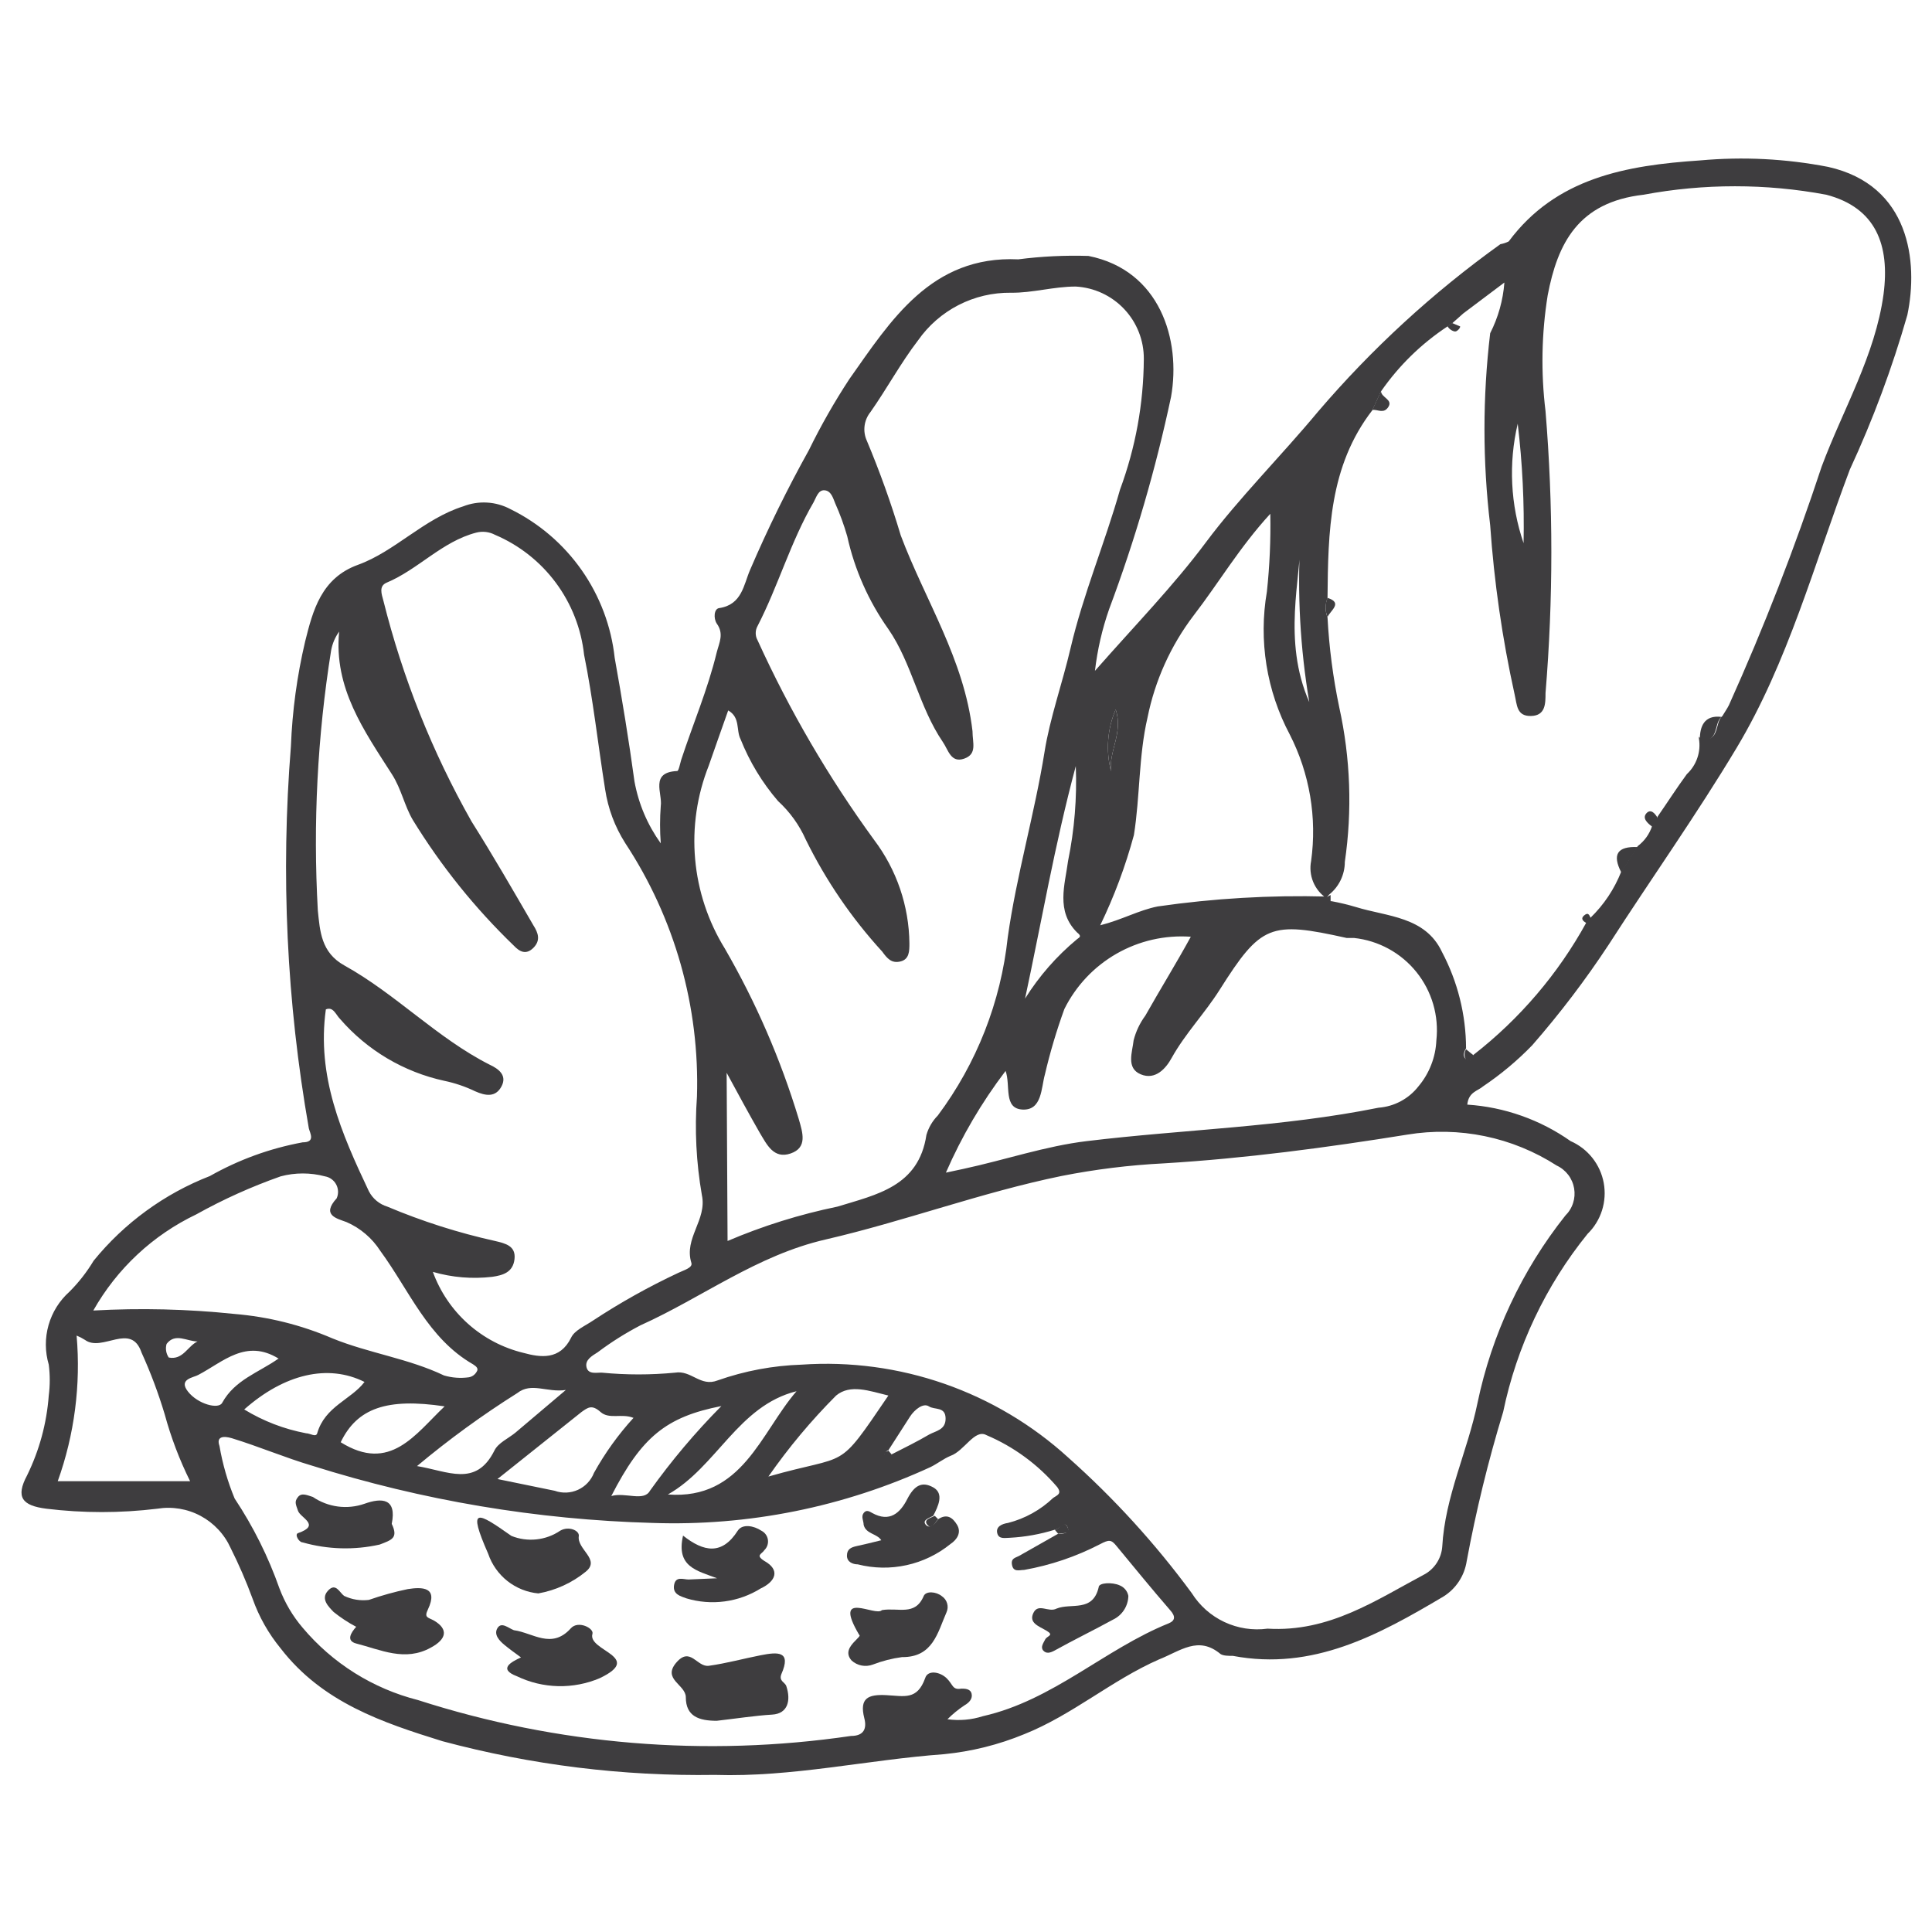 <svg xmlns="http://www.w3.org/2000/svg" xmlns:xlink="http://www.w3.org/1999/xlink" width="768" zoomAndPan="magnify" viewBox="0 0 576 576" height="768" preserveAspectRatio="xMidYMid meet" version="1.2"><defs><clipPath id="23f4ac5529"><path d="M 6 47 L 570 47 L 570 529.441 L 6 529.441 Z M 6 47 "/></clipPath></defs><g id="c8f5a3d5de"><g clip-rule="nonzero" clip-path="url(#23f4ac5529)"><path style=" stroke:none;fill-rule:nonzero;fill:#3e3d3f;fill-opacity:1;" d="M 437.453 329.328 C 442.988 329.691 448.371 330.797 453.598 332.645 C 458.828 334.492 463.711 337.012 468.246 340.203 C 468.879 340.48 469.496 340.797 470.09 341.148 C 470.684 341.5 471.254 341.887 471.805 342.309 C 472.352 342.73 472.871 343.184 473.363 343.672 C 473.855 344.156 474.316 344.668 474.746 345.211 C 475.176 345.754 475.57 346.32 475.93 346.91 C 476.289 347.5 476.613 348.109 476.898 348.738 C 477.184 349.367 477.43 350.016 477.637 350.672 C 477.844 351.332 478.008 352.004 478.133 352.684 C 478.258 353.363 478.34 354.047 478.379 354.738 C 478.422 355.43 478.422 356.117 478.375 356.809 C 478.332 357.496 478.246 358.184 478.121 358.863 C 477.992 359.543 477.824 360.211 477.617 360.871 C 477.406 361.527 477.16 362.172 476.871 362.801 C 476.582 363.43 476.258 364.039 475.895 364.625 C 475.535 365.215 475.137 365.781 474.707 366.32 C 474.273 366.859 473.812 367.371 473.316 367.855 C 467.066 375.578 461.816 383.926 457.562 392.898 C 453.305 401.875 450.168 411.227 448.148 420.949 C 443.684 435.586 440.059 450.426 437.27 465.469 C 437.102 466.543 436.824 467.586 436.438 468.598 C 436.047 469.609 435.551 470.57 434.957 471.477 C 434.359 472.383 433.672 473.215 432.898 473.977 C 432.121 474.734 431.273 475.402 430.355 475.977 C 411.086 487.406 391.445 498.191 367.566 493.676 C 366.277 493.676 364.707 493.676 363.879 493.121 C 357.242 487.594 351.984 492.199 345.438 494.781 C 331.426 500.957 319.715 511.281 305.426 516.996 C 297.73 520.172 289.738 522.168 281.453 522.988 C 258.59 524.648 236.184 529.902 213.137 529.164 C 185.594 529.582 158.52 526.234 131.91 519.117 C 114.113 513.586 96.137 507.594 83.688 491.465 C 80.031 487.004 77.234 482.059 75.301 476.625 C 73.402 471.461 71.219 466.422 68.754 461.508 C 68.293 460.492 67.758 459.523 67.137 458.598 C 66.52 457.672 65.832 456.805 65.07 455.992 C 64.312 455.18 63.492 454.434 62.609 453.754 C 61.727 453.078 60.793 452.473 59.812 451.949 C 58.832 451.422 57.816 450.98 56.762 450.621 C 55.707 450.262 54.633 449.992 53.535 449.809 C 52.438 449.629 51.332 449.535 50.219 449.535 C 49.105 449.531 48 449.621 46.902 449.801 C 35.871 451.141 24.836 451.141 13.805 449.801 C 6.613 448.879 4.582 446.391 8.086 439.844 C 11.754 432.328 13.906 424.402 14.539 416.062 C 14.93 412.992 14.93 409.918 14.539 406.848 C 14.258 405.891 14.043 404.922 13.895 403.938 C 13.75 402.953 13.672 401.961 13.668 400.965 C 13.66 399.969 13.727 398.977 13.859 397.992 C 13.996 397.004 14.199 396.031 14.469 395.074 C 14.742 394.113 15.082 393.18 15.484 392.27 C 15.891 391.359 16.355 390.484 16.883 389.637 C 17.414 388.793 17.996 387.992 18.641 387.23 C 19.281 386.469 19.977 385.758 20.719 385.094 C 23.492 382.316 25.891 379.242 27.91 375.875 C 32.496 370.238 37.727 365.277 43.602 360.996 C 49.477 356.719 55.801 353.258 62.574 350.621 C 71.234 345.727 80.453 342.379 90.234 340.57 C 94.109 340.57 92.449 337.898 92.078 336.426 C 85.453 298.676 83.672 260.699 86.73 222.496 C 87.141 211.941 88.555 201.527 90.973 191.246 C 93.277 182.031 95.766 172.352 106.738 168.387 C 117.711 164.426 126.379 154.652 138.086 150.969 C 139.223 150.523 140.391 150.203 141.598 150.012 C 142.801 149.824 144.012 149.762 145.23 149.836 C 146.449 149.906 147.645 150.105 148.816 150.438 C 149.992 150.77 151.117 151.223 152.191 151.797 C 154.309 152.836 156.348 154.008 158.316 155.305 C 160.285 156.602 162.164 158.016 163.953 159.551 C 165.742 161.082 167.43 162.723 169.012 164.469 C 170.598 166.211 172.062 168.051 173.418 169.98 C 174.77 171.91 175.996 173.918 177.094 176 C 178.195 178.086 179.16 180.23 179.992 182.434 C 180.82 184.641 181.512 186.891 182.059 189.18 C 182.605 191.473 183.008 193.789 183.262 196.133 C 185.477 208.484 187.504 220.836 189.164 233.004 C 190.406 239.73 193.02 245.875 197 251.438 C 196.715 247.723 196.715 244.004 197 240.285 C 197.555 236.508 193.68 230.238 201.887 229.871 C 202.348 229.871 202.719 227.75 203.086 226.551 C 206.59 215.859 211.016 205.535 213.688 194.473 C 214.426 191.617 215.902 188.945 213.688 185.902 C 212.676 184.336 212.859 181.477 214.426 181.293 C 221.25 180.277 221.711 174.289 223.645 169.863 C 228.875 157.672 234.715 145.781 241.164 134.191 C 244.746 126.871 248.773 119.805 253.242 112.992 C 265.504 95.66 277.582 76.121 303.582 77.32 C 310.531 76.422 317.508 76.086 324.512 76.305 C 345.809 80.547 352.168 101.285 349.129 118.336 C 344.551 139.871 338.406 160.949 330.688 181.57 C 328.59 187.559 327.18 193.703 326.445 200.004 C 338.434 186.363 349.863 174.656 359.547 161.66 C 369.227 148.664 382.043 135.852 392.922 122.762 C 409.035 103.914 427.168 87.262 447.316 72.801 C 448.188 72.645 449.016 72.367 449.809 71.973 C 463.914 52.984 484.844 49.297 506.879 47.824 C 519.691 46.668 532.414 47.312 545.047 49.758 C 569.387 55.195 571.969 78.055 568.652 93.91 C 564.125 109.715 558.41 125.078 551.5 140 C 540.898 168.113 533.062 197.422 517.758 222.957 C 505.773 242.957 492.219 262.039 479.586 281.672 C 472.672 292.172 465.082 302.156 456.812 311.629 C 452.355 316.227 447.469 320.312 442.156 323.887 C 440.586 325.27 437.82 325.547 437.453 329.328 Z M 264.859 432.379 C 264.398 432.379 263.566 433.484 263.66 433.578 C 263.75 433.668 265.137 434.129 265.871 433.578 C 269.652 431.641 273.434 429.797 277.027 427.68 C 279.059 426.57 282.008 426.297 281.914 422.793 C 281.824 419.289 278.598 420.395 276.938 419.289 C 275.277 418.184 272.695 420.211 271.312 422.332 C 269.93 424.453 266.98 429.062 264.859 432.379 Z M 395.41 267.754 C 394.535 267.152 393.766 266.438 393.098 265.613 C 392.434 264.785 391.898 263.883 391.496 262.898 C 391.094 261.914 390.844 260.895 390.742 259.84 C 390.637 258.785 390.688 257.734 390.895 256.691 C 391.336 253.48 391.535 250.254 391.484 247.012 C 391.438 243.77 391.145 240.551 390.605 237.355 C 390.062 234.156 389.285 231.02 388.27 227.941 C 387.25 224.863 386.004 221.883 384.531 218.992 C 382.809 215.754 381.367 212.395 380.199 208.918 C 379.031 205.438 378.16 201.891 377.578 198.266 C 377 194.645 376.719 191 376.742 187.332 C 376.762 183.664 377.086 180.023 377.707 176.406 C 378.535 168.688 378.871 160.941 378.723 153.18 C 369.504 163.227 363.324 173.828 355.859 183.504 C 352.449 187.992 349.586 192.801 347.266 197.938 C 344.949 203.07 343.234 208.398 342.121 213.922 C 339.445 225.445 339.906 237.336 338.062 248.949 C 335.551 258.234 332.199 267.207 328.016 275.863 C 334.559 274.207 339.539 271.348 345.164 270.242 C 361.891 267.828 378.699 266.844 395.594 267.293 C 394.949 268.859 396.055 268.676 396.977 268.676 C 399.438 269.129 401.863 269.711 404.262 270.426 C 413.48 273.285 424.914 273.191 429.895 283.793 C 432.238 288.223 434.02 292.871 435.238 297.734 C 436.453 302.598 437.07 307.539 437.086 312.551 C 436.348 313.656 436.07 315.039 437.086 315.777 C 438.098 316.516 438.93 315.777 439.297 314.488 C 446.191 309.125 452.469 303.121 458.137 296.477 C 463.805 289.836 468.742 282.688 472.949 275.035 L 474.148 273.652 C 478.211 269.703 481.285 265.094 483.367 259.828 L 488.254 252.27 C 490.328 250.688 491.77 248.66 492.586 246.184 C 493.969 246.184 494.062 244.711 494.156 243.512 C 497.105 239.27 499.871 234.938 502.914 230.793 C 503.629 230.125 504.25 229.383 504.781 228.562 C 505.312 227.742 505.734 226.871 506.047 225.945 C 506.363 225.02 506.559 224.07 506.637 223.098 C 506.715 222.121 506.672 221.152 506.508 220.191 L 506.508 219.637 L 507.062 220.191 C 512.871 221.48 511.117 215.398 513.516 213.461 C 514.16 212.355 514.898 211.344 515.453 210.234 C 525.91 186.996 535.133 163.277 543.113 139.078 C 549.473 122.023 559.062 105.984 561.551 87.734 C 563.488 72.988 559.246 61.926 544.496 58.055 C 535.492 56.371 526.41 55.531 517.25 55.531 C 508.09 55.531 499.008 56.371 490.004 58.055 C 470.461 60.266 464.375 72.617 461.426 88.012 C 459.586 99.504 459.371 111.023 460.777 122.578 C 463.09 150.598 463.09 178.621 460.777 206.641 C 460.777 209.773 460.777 213.371 456.445 213.461 C 452.113 213.555 452.297 210.145 451.559 207.012 C 447.883 190.383 445.457 173.578 444.277 156.59 C 442.008 137.508 442.008 118.43 444.277 99.348 C 446.688 94.59 448.102 89.551 448.516 84.23 L 436.254 93.449 L 432.934 96.398 L 431.551 97.32 C 423.711 102.512 417.102 108.961 411.73 116.68 L 409.148 122.301 C 396.242 138.984 395.965 158.617 395.781 178.344 C 395.41 179.262 395.227 180.211 395.227 181.199 C 395.227 182.188 395.41 183.141 395.781 184.059 C 396.262 193.09 397.43 202.031 399.281 210.883 C 400.953 218.449 401.926 226.105 402.207 233.852 C 402.484 241.594 402.062 249.301 400.941 256.969 C 400.941 257.906 400.836 258.832 400.625 259.75 C 400.418 260.664 400.109 261.543 399.703 262.391 C 399.297 263.234 398.801 264.023 398.215 264.758 C 397.633 265.492 396.973 266.152 396.242 266.738 Z M 315.477 457.266 C 316.766 457.266 319.164 457.266 318.242 455.238 C 317.32 453.211 315.844 456.066 314.461 456.066 C 310.102 457.418 305.648 458.219 301.094 458.465 C 299.711 458.465 297.773 459.02 297.312 457.082 C 296.852 455.145 298.695 454.316 300.539 454.039 C 303.066 453.395 305.469 452.438 307.75 451.172 C 310.031 449.906 312.113 448.375 314 446.574 C 315.199 445.746 316.672 445.375 315.199 443.348 C 312.328 439.984 309.109 436.992 305.543 434.379 C 301.977 431.762 298.156 429.59 294.086 427.863 C 290.582 425.926 287.539 432.562 283.391 434.039 C 281.363 434.867 279.52 436.344 277.488 437.355 C 271.02 440.34 264.395 442.934 257.621 445.141 C 250.844 447.348 243.965 449.156 236.977 450.559 C 229.992 451.965 222.949 452.957 215.848 453.539 C 208.746 454.121 201.633 454.289 194.512 454.039 C 177.293 453.562 160.195 451.898 143.207 449.043 C 126.223 446.188 109.52 442.168 93.094 436.988 C 84.98 434.59 77.234 431.273 69.121 428.785 C 66.633 428.047 64.422 428.23 65.434 431.09 C 66.359 436.48 67.863 441.703 69.953 446.758 C 75.52 455.145 79.977 464.086 83.32 473.582 C 84.949 477.883 87.254 481.785 90.234 485.289 C 92.453 487.926 94.859 490.375 97.461 492.637 C 100.059 494.898 102.816 496.941 105.734 498.773 C 108.656 500.605 111.699 502.195 114.863 503.551 C 118.031 504.906 121.285 506.008 124.625 506.855 C 135 510.195 145.535 512.93 156.223 515.062 C 166.91 517.191 177.688 518.711 188.551 519.609 C 199.414 520.508 210.289 520.785 221.184 520.441 C 232.078 520.098 242.918 519.133 253.703 517.551 C 257.574 517.551 258.496 515.336 257.668 512.203 C 256.191 506.305 258.773 505.105 264.215 505.383 C 269.652 505.66 273.434 506.949 275.828 500.312 C 276.566 497.824 280.164 498.375 282.191 500.312 C 284.219 502.25 283.852 503.906 286.617 503.445 C 287.633 503.445 289.289 503.445 289.66 504.922 C 290.027 506.395 289.016 507.594 287.539 508.426 C 285.711 509.641 284.023 511.023 282.469 512.57 C 286.07 513.062 289.605 512.754 293.07 511.648 C 313.906 506.949 329.398 491.648 348.391 483.996 C 350.418 483.168 350.512 481.879 348.852 480.035 C 343.41 473.766 338.156 467.312 332.898 460.953 C 331.332 459.02 330.688 458.926 327.922 460.402 C 320.777 464.09 313.25 466.641 305.332 468.051 C 303.949 468.051 302.199 468.789 301.738 466.668 C 301.277 464.547 302.75 464.457 303.766 463.902 Z M 377.895 485.562 C 396.332 486.672 410.164 477.086 424.914 469.25 C 425.633 468.828 426.289 468.328 426.887 467.746 C 427.484 467.164 428.004 466.523 428.445 465.816 C 428.887 465.109 429.238 464.359 429.5 463.57 C 429.758 462.777 429.922 461.969 429.984 461.137 C 430.816 446.113 437.547 432.656 440.496 418.277 C 442.625 408.074 445.902 398.254 450.324 388.816 C 454.75 379.383 460.199 370.582 466.68 362.418 C 466.945 362.156 467.191 361.883 467.422 361.594 C 467.656 361.301 467.867 361 468.062 360.684 C 468.258 360.367 468.434 360.043 468.59 359.703 C 468.742 359.367 468.879 359.023 468.992 358.668 C 469.105 358.316 469.199 357.957 469.27 357.594 C 469.34 357.227 469.387 356.859 469.414 356.492 C 469.438 356.121 469.441 355.75 469.422 355.379 C 469.402 355.008 469.363 354.641 469.301 354.277 C 469.238 353.91 469.152 353.551 469.047 353.195 C 468.938 352.84 468.812 352.492 468.66 352.152 C 468.512 351.812 468.344 351.48 468.156 351.16 C 467.969 350.844 467.762 350.535 467.535 350.242 C 467.309 349.945 467.066 349.668 466.809 349.402 C 466.547 349.137 466.273 348.887 465.984 348.656 C 465.695 348.422 465.391 348.207 465.074 348.012 C 464.762 347.816 464.434 347.641 464.098 347.484 C 460.828 345.383 457.395 343.594 453.797 342.125 C 450.199 340.652 446.496 339.523 442.691 338.738 C 438.883 337.949 435.035 337.516 431.148 337.438 C 427.262 337.359 423.402 337.637 419.566 338.27 C 395.504 342.141 371.348 345.367 347.008 346.84 C 336.711 347.359 326.508 348.621 316.398 350.621 C 292.609 355.504 269.746 364.078 246.234 369.516 C 225.676 374.215 209.355 386.844 190.914 395.141 C 186.457 397.465 182.215 400.141 178.191 403.16 C 176.441 404.266 174.32 405.465 174.875 407.676 C 175.426 409.887 178.008 409.152 179.484 409.242 C 186.734 409.938 193.988 409.938 201.242 409.242 C 206.129 408.414 208.801 413.574 213.965 411.547 C 222.082 408.695 230.441 407.129 239.043 406.848 C 242.637 406.602 246.234 406.535 249.836 406.652 C 253.438 406.773 257.02 407.07 260.594 407.551 C 264.164 408.027 267.699 408.688 271.203 409.523 C 274.707 410.359 278.16 411.371 281.562 412.555 C 284.965 413.742 288.297 415.094 291.562 416.617 C 294.828 418.137 298.008 419.82 301.105 421.664 C 304.199 423.504 307.195 425.5 310.09 427.645 C 312.984 429.789 315.762 432.074 318.426 434.5 C 332.137 446.695 344.43 460.188 355.305 474.965 C 355.891 475.895 356.535 476.781 357.25 477.621 C 357.961 478.461 358.727 479.246 359.551 479.977 C 360.375 480.703 361.246 481.371 362.168 481.977 C 363.086 482.582 364.043 483.117 365.039 483.586 C 366.035 484.051 367.062 484.445 368.113 484.766 C 369.164 485.086 370.234 485.332 371.324 485.5 C 372.41 485.668 373.504 485.758 374.605 485.766 C 375.707 485.777 376.801 485.711 377.895 485.562 Z M 216.914 369.977 C 227.484 365.473 238.395 362.062 249.645 359.746 C 261.355 356.148 273.895 353.754 276.199 338.359 C 276.855 336.145 277.992 334.207 279.609 332.555 C 282.492 328.691 285.102 324.656 287.445 320.445 C 289.785 316.238 291.836 311.891 293.598 307.406 C 295.355 302.922 296.809 298.34 297.957 293.66 C 299.102 288.984 299.934 284.25 300.445 279.461 C 303.027 261.023 308.469 242.59 311.418 224.156 C 312.984 214.199 316.766 203.598 319.164 193.277 C 322.941 177.145 329.398 161.938 333.914 145.988 C 338.559 133.406 340.926 120.41 341.016 107 C 341.02 106.32 340.988 105.641 340.93 104.961 C 340.867 104.281 340.773 103.609 340.652 102.938 C 340.527 102.27 340.371 101.605 340.18 100.953 C 339.992 100.297 339.777 99.652 339.527 99.02 C 339.277 98.387 339 97.766 338.691 97.16 C 338.383 96.551 338.047 95.961 337.684 95.383 C 337.316 94.809 336.926 94.254 336.508 93.715 C 336.09 93.176 335.648 92.66 335.184 92.164 C 334.715 91.668 334.227 91.195 333.715 90.742 C 333.203 90.293 332.672 89.871 332.121 89.473 C 331.57 89.07 331 88.699 330.41 88.355 C 329.824 88.012 329.223 87.695 328.605 87.406 C 327.988 87.117 327.359 86.859 326.715 86.633 C 326.074 86.406 325.422 86.207 324.762 86.043 C 324.102 85.879 323.434 85.742 322.762 85.641 C 322.086 85.539 321.41 85.469 320.73 85.43 C 314.094 85.43 307.824 87.367 301.367 87.273 C 300.02 87.258 298.672 87.324 297.332 87.473 C 295.992 87.621 294.664 87.848 293.352 88.156 C 292.035 88.465 290.746 88.855 289.48 89.32 C 288.215 89.785 286.98 90.328 285.777 90.945 C 284.578 91.559 283.418 92.246 282.305 93.004 C 281.188 93.762 280.117 94.582 279.102 95.469 C 278.086 96.355 277.125 97.301 276.223 98.305 C 275.32 99.309 274.484 100.363 273.711 101.469 C 268.547 108.199 264.488 115.758 259.512 122.855 C 259.039 123.441 258.652 124.082 258.355 124.777 C 258.059 125.469 257.863 126.191 257.766 126.938 C 257.668 127.688 257.672 128.434 257.781 129.18 C 257.891 129.926 258.098 130.645 258.406 131.332 C 262.293 140.586 265.676 150.016 268.547 159.633 C 275.828 178.988 287.445 196.5 289.938 217.98 C 289.938 221.48 291.41 224.801 287.445 226.184 C 283.48 227.566 282.746 223.602 281.086 221.203 C 273.984 210.789 271.867 197.699 264.859 187.562 C 261.914 183.406 259.406 179.004 257.344 174.348 C 255.277 169.691 253.695 164.879 252.598 159.906 C 251.633 156.535 250.434 153.246 249 150.047 C 248.355 148.477 247.801 146.359 245.867 146.176 C 243.93 145.988 243.375 148.293 242.547 149.77 C 235.723 161.477 232.035 174.656 225.859 186.641 C 225.488 187.297 225.305 188.004 225.305 188.758 C 225.305 189.516 225.488 190.223 225.859 190.879 C 235.43 211.906 247.016 231.754 260.617 250.426 C 262.281 252.629 263.762 254.953 265.059 257.395 C 266.352 259.832 267.445 262.363 268.34 264.977 C 269.23 267.59 269.91 270.262 270.379 272.984 C 270.848 275.707 271.098 278.449 271.129 281.211 C 271.129 283.516 271.129 286.004 268.453 286.648 C 265.781 287.293 264.488 285.727 263.016 283.699 C 253.84 273.656 246.25 262.535 240.242 250.332 C 238.27 245.918 235.504 242.078 231.945 238.809 C 227.203 233.281 223.484 227.137 220.789 220.375 C 219.406 217.703 220.789 213.922 217.102 211.805 C 215.07 217.426 213.227 222.863 211.293 228.301 C 210.422 230.5 209.68 232.746 209.07 235.031 C 208.461 237.316 207.984 239.629 207.645 241.969 C 207.305 244.309 207.098 246.66 207.031 249.027 C 206.965 251.391 207.035 253.75 207.242 256.105 C 207.449 258.465 207.793 260.801 208.273 263.117 C 208.75 265.434 209.363 267.715 210.109 269.957 C 210.852 272.203 211.723 274.398 212.723 276.543 C 213.723 278.688 214.844 280.766 216.086 282.777 C 225.387 298.859 232.73 315.789 238.121 333.566 C 239.32 337.715 240.793 342.141 235.723 343.891 C 230.652 345.641 228.625 341.219 226.504 337.715 C 223.277 332.094 220.141 326.285 216.641 319.832 Z M 129.051 379.195 C 129.59 380.672 130.219 382.113 130.934 383.516 C 131.648 384.918 132.449 386.27 133.332 387.574 C 134.215 388.879 135.176 390.121 136.211 391.309 C 137.246 392.492 138.352 393.609 139.523 394.66 C 140.699 395.711 141.934 396.684 143.227 397.578 C 144.52 398.477 145.863 399.293 147.258 400.023 C 148.652 400.758 150.086 401.398 151.559 401.953 C 153.031 402.512 154.535 402.973 156.066 403.344 C 161.137 404.727 166.945 405.555 170.262 398.828 C 171.277 396.613 174.414 395.324 176.719 393.758 C 184.887 388.379 193.398 383.617 202.258 379.469 C 203.73 378.734 206.59 377.996 206.129 376.52 C 203.824 369.148 210.832 363.707 209.262 356.336 C 207.562 346.594 207.074 336.793 207.789 326.93 C 207.996 320.27 207.691 313.633 206.879 307.02 C 206.066 300.41 204.75 293.895 202.938 287.484 C 201.121 281.074 198.828 274.84 196.055 268.781 C 193.285 262.723 190.062 256.91 186.398 251.348 C 183.281 246.418 181.281 241.074 180.406 235.309 C 178.285 221.941 176.809 208.391 174.137 195.211 C 173.926 193.273 173.586 191.359 173.121 189.469 C 172.656 187.574 172.066 185.723 171.355 183.91 C 170.645 182.094 169.816 180.336 168.871 178.633 C 167.926 176.926 166.875 175.293 165.711 173.727 C 164.551 172.164 163.289 170.684 161.934 169.285 C 160.574 167.887 159.129 166.586 157.598 165.379 C 156.066 164.176 154.465 163.074 152.789 162.082 C 151.109 161.09 149.375 160.211 147.582 159.449 C 146.719 158.992 145.801 158.711 144.832 158.598 C 143.859 158.488 142.902 158.555 141.957 158.801 C 131.723 161.477 124.719 169.77 115.223 173.734 C 112.918 174.75 113.746 177.055 114.301 179.082 C 120.086 202.203 128.848 224.141 140.574 244.895 C 147.031 255.125 153.023 265.543 159.016 275.863 C 160.492 278.168 161.227 280.383 159.016 282.594 C 156.801 284.805 154.867 283.699 153.207 281.949 C 141.566 270.719 131.52 258.215 123.059 244.434 C 120.57 240.191 119.648 235.215 116.879 230.883 C 108.582 217.887 99.457 205.168 101.113 188.297 C 99.898 189.992 99.098 191.867 98.719 193.922 C 94.621 219.617 93.301 245.457 94.754 271.441 C 95.398 277.523 95.676 283.977 102.684 287.848 C 117.988 296.328 130.34 309.508 146.016 317.438 C 148.598 318.633 151.27 320.57 149.52 323.887 C 147.766 327.207 144.816 326.746 141.684 325.363 C 138.734 323.945 135.664 322.898 132.461 322.23 C 129.461 321.578 126.535 320.691 123.676 319.566 C 120.82 318.441 118.07 317.098 115.43 315.531 C 112.793 313.965 110.293 312.195 107.938 310.227 C 105.582 308.258 103.402 306.113 101.391 303.793 C 100.102 302.504 99.363 300.016 97.148 300.938 C 94.383 320.848 101.762 337.809 109.965 355.137 C 110.539 356.246 111.305 357.203 112.262 358.004 C 113.223 358.801 114.301 359.383 115.496 359.746 C 125.883 364.125 136.578 367.535 147.582 369.977 C 150.719 370.715 153.852 371.449 153.391 375.414 C 152.93 379.379 149.887 380.207 146.754 380.668 C 140.754 381.359 134.852 380.867 129.051 379.195 Z M 282.008 349.605 L 287.172 348.5 C 299.617 345.828 311.695 341.68 324.051 340.203 C 353 336.699 382.227 336.055 410.992 330.25 C 412.148 330.16 413.285 329.957 414.402 329.633 C 415.516 329.309 416.586 328.871 417.609 328.324 C 418.633 327.777 419.59 327.129 420.48 326.383 C 421.367 325.633 422.172 324.805 422.887 323.887 C 424.512 321.957 425.781 319.816 426.695 317.465 C 427.613 315.113 428.125 312.676 428.234 310.156 C 428.332 309.254 428.387 308.348 428.398 307.441 C 428.406 306.535 428.371 305.633 428.293 304.727 C 428.215 303.824 428.09 302.926 427.922 302.035 C 427.758 301.145 427.547 300.266 427.293 299.395 C 427.039 298.523 426.742 297.668 426.402 296.828 C 426.066 295.984 425.688 295.164 425.27 294.359 C 424.848 293.555 424.391 292.773 423.895 292.012 C 423.398 291.254 422.867 290.523 422.301 289.816 C 421.73 289.109 421.129 288.43 420.496 287.785 C 419.859 287.137 419.195 286.52 418.5 285.938 C 417.805 285.355 417.082 284.809 416.332 284.297 C 415.586 283.789 414.812 283.312 414.016 282.879 C 413.223 282.445 412.406 282.047 411.57 281.695 C 410.738 281.34 409.887 281.023 409.023 280.754 C 408.156 280.48 407.281 280.254 406.391 280.066 C 405.504 279.883 404.609 279.742 403.707 279.645 L 401.496 279.645 C 378.723 274.574 375.957 275.59 363.602 295.129 C 359.176 302.137 353.367 308.125 349.312 315.41 C 347.652 318.449 344.516 322.137 340.094 320.293 C 335.668 318.449 337.602 313.656 337.973 310.156 C 338.664 307.473 339.832 305.012 341.477 302.781 C 345.898 294.945 350.695 287.203 355.027 279.277 C 353.109 279.141 351.191 279.145 349.273 279.293 C 347.355 279.438 345.461 279.727 343.582 280.152 C 341.707 280.582 339.875 281.145 338.082 281.844 C 336.293 282.543 334.562 283.371 332.891 284.324 C 331.223 285.281 329.633 286.352 328.121 287.543 C 326.609 288.73 325.195 290.027 323.875 291.426 C 322.559 292.824 321.348 294.316 320.25 295.895 C 319.148 297.473 318.172 299.121 317.32 300.844 C 314.996 307.242 313.059 313.758 311.512 320.387 C 310.402 324.348 310.68 331.078 304.871 330.801 C 299.062 330.523 301.367 323.613 299.801 319.281 C 292.656 328.676 286.727 338.785 282.008 349.605 Z M 27.816 390.715 C 41.859 389.934 55.871 390.27 69.859 391.73 C 79.996 392.574 89.738 395 99.086 399.012 C 109.965 403.438 121.766 405.004 132.371 410.074 C 134.789 410.781 137.246 410.965 139.746 410.625 C 140.227 410.547 140.668 410.371 141.07 410.098 C 141.473 409.82 141.801 409.477 142.051 409.059 C 142.789 408.043 142.051 407.398 141.035 406.754 C 127.574 399.012 122.043 384.723 113.379 372.926 C 112.164 371.031 110.699 369.355 108.988 367.895 C 107.277 366.434 105.391 365.254 103.328 364.355 C 100.379 363.246 95.766 362.324 100.379 357.258 C 100.523 356.93 100.629 356.59 100.699 356.238 C 100.766 355.887 100.793 355.531 100.781 355.176 C 100.766 354.816 100.715 354.465 100.621 354.117 C 100.527 353.773 100.395 353.441 100.227 353.129 C 100.059 352.812 99.855 352.52 99.621 352.25 C 99.383 351.98 99.121 351.742 98.828 351.531 C 98.539 351.32 98.23 351.148 97.898 351.008 C 97.566 350.871 97.227 350.773 96.875 350.711 C 94.715 350.137 92.516 349.848 90.281 349.848 C 88.047 349.848 85.848 350.137 83.688 350.711 C 74.977 353.777 66.586 357.555 58.52 362.051 C 55.305 363.586 52.227 365.355 49.281 367.363 C 46.336 369.367 43.562 371.586 40.961 374.02 C 38.355 376.449 35.953 379.066 33.75 381.863 C 31.547 384.664 29.57 387.613 27.816 390.715 Z M 22.84 398.184 C 23.477 405.535 23.324 412.871 22.375 420.191 C 21.426 427.512 19.707 434.648 17.215 441.598 L 56.676 441.598 C 53.508 435.207 50.988 428.57 49.113 421.688 C 47.227 415.387 44.922 409.242 42.199 403.25 C 39.066 394.035 30.492 403.25 25.328 399.473 C 24.539 398.969 23.707 398.535 22.84 398.184 Z M 188.797 422.699 C 185.293 421.316 181.605 423.254 179.023 420.949 C 176.441 418.645 175.242 419.66 173.398 420.949 L 148.32 440.953 L 165.375 444.453 C 165.938 444.656 166.512 444.801 167.102 444.891 C 167.691 444.98 168.281 445.012 168.875 444.988 C 169.473 444.961 170.059 444.879 170.637 444.742 C 171.219 444.602 171.777 444.41 172.32 444.164 C 172.859 443.914 173.375 443.617 173.859 443.27 C 174.344 442.926 174.789 442.535 175.195 442.102 C 175.605 441.668 175.969 441.199 176.285 440.695 C 176.605 440.191 176.871 439.664 177.086 439.109 C 180.383 433.18 184.316 427.711 188.887 422.699 Z M 124.258 437.082 C 133.477 438.555 141.867 443.531 147.398 432.473 C 148.504 430.168 151.547 428.875 153.668 427.125 L 168.695 414.406 C 162.98 415.234 158.461 412.008 154.223 415.328 C 143.773 421.906 133.816 429.16 124.348 437.078 Z M 264.859 416.062 C 259.141 414.68 253.52 412.562 249.277 416.062 C 241.84 423.523 235.109 431.574 229.086 440.215 C 253.52 433.207 249.184 439.109 264.859 416.062 Z M 108.676 412.008 C 97.797 406.57 84.797 409.613 72.809 420.211 C 78.527 423.691 84.672 426.059 91.25 427.309 C 92.449 427.309 94.199 428.602 94.57 427.309 C 96.875 419.289 104.711 417.262 108.676 412.008 Z M 320.73 228.395 C 314.367 252.176 310.59 274.48 305.609 297.711 C 309.828 290.984 314.992 285.086 321.098 280.012 C 322.02 279.367 322.48 279.09 321.098 277.984 C 314.738 271.625 317.504 263.789 318.426 256.691 C 320.336 247.352 321.105 237.922 320.73 228.395 Z M 199.121 445.559 C 221.34 447.219 226.781 427.125 237.477 414.773 C 220.051 419.105 213.688 437.355 199.121 445.559 Z M 215.07 419.199 C 198.566 422.426 191.285 428.414 182.25 446.02 C 186.488 444.824 191.93 447.773 193.773 444.453 C 200.195 435.465 207.297 427.047 215.07 419.199 Z M 101.574 429.984 C 116.328 439.199 123.797 427.586 132.555 419.289 C 115.312 416.711 106.461 419.844 101.574 429.984 Z M 83.137 405.094 C 73.363 399.012 66.539 406.016 59.164 409.887 C 57.781 410.719 53.078 411.086 56.031 414.867 C 58.98 418.645 65.25 420.305 66.266 418.184 C 70.043 411.363 77.051 409.242 82.953 405.094 Z M 390.34 209.312 C 387.633 193.223 386.742 177.031 387.664 160.738 C 387.941 172.168 382.227 190.879 390.34 209.312 Z M 452.48 126.355 C 451.098 132.25 450.555 138.223 450.852 144.27 C 451.148 150.316 452.277 156.207 454.234 161.938 C 454.48 150.004 453.898 138.113 452.48 126.266 Z M 58.887 399.934 C 55.754 399.934 52.25 397.262 49.668 400.672 C 49.465 401.359 49.422 402.062 49.535 402.77 C 49.648 403.48 49.906 404.133 50.312 404.727 C 54.555 405.555 55.938 401.316 58.887 399.934 Z M 331.242 229.961 C 330.504 224.062 334.93 218.441 332.625 211.527 C 331.379 214.438 330.637 217.473 330.398 220.629 C 330.164 223.785 330.441 226.898 331.242 229.961 Z M 331.242 229.961 "/></g><path style=" stroke:none;fill-rule:nonzero;fill:#3e3d3f;fill-opacity:1;" d="M 331.242 229.961 C 330.441 226.898 330.164 223.785 330.398 220.629 C 330.637 217.473 331.379 214.438 332.625 211.527 C 334.93 218.441 330.504 224.062 331.242 229.961 Z M 331.242 229.961 "/><path style=" stroke:none;fill-rule:nonzero;fill:#3e3d3f;fill-opacity:1;" d="M 483.367 260.102 C 480.602 254.758 482.168 252.27 488.254 252.543 Z M 483.367 260.102 "/><path style=" stroke:none;fill-rule:nonzero;fill:#3e3d3f;fill-opacity:1;" d="M 506.785 220.469 C 506.785 216.598 508.078 213.094 513.238 213.738 C 510.844 215.676 512.594 221.758 506.785 220.469 Z M 506.785 220.469 "/><path style=" stroke:none;fill-rule:nonzero;fill:#3e3d3f;fill-opacity:1;" d="M 411.73 116.586 C 411.73 118.52 415.324 119.074 413.941 121.285 C 412.559 123.5 410.809 122.023 409.148 122.207 Z M 411.73 116.586 "/><path style=" stroke:none;fill-rule:nonzero;fill:#3e3d3f;fill-opacity:1;" d="M 492.586 246.461 C 491.203 245.445 489.543 243.973 490.836 242.496 C 492.125 241.023 493.418 242.496 494.156 243.789 C 494.891 245.078 493.969 246.094 492.586 246.461 Z M 492.586 246.461 "/><path style=" stroke:none;fill-rule:nonzero;fill:#3e3d3f;fill-opacity:1;" d="M 395.781 178.25 C 400.48 179.727 396.609 182.031 395.781 183.965 C 395.41 183.051 395.227 182.098 395.227 181.109 C 395.227 180.121 395.41 179.168 395.781 178.25 Z M 395.781 178.25 "/><path style=" stroke:none;fill-rule:nonzero;fill:#3e3d3f;fill-opacity:1;" d="M 432.934 96.309 L 435.332 97.32 C 435.332 97.875 434.594 98.613 434.043 98.797 C 433.488 98.98 432.012 98.242 431.551 97.23 Z M 432.934 96.309 "/><path style=" stroke:none;fill-rule:nonzero;fill:#3e3d3f;fill-opacity:1;" d="M 473.133 275.312 C 472.211 274.758 471.012 274.023 472.305 272.914 C 473.594 271.809 473.871 272.914 474.332 273.93 Z M 473.133 275.312 "/><path style=" stroke:none;fill-rule:nonzero;fill:#3e3d3f;fill-opacity:1;" d="M 437.086 312.828 L 439.48 314.762 C 439.48 315.871 437.914 316.516 437.27 316.055 C 436.621 315.594 436.348 313.934 437.086 312.828 Z M 437.086 312.828 "/><path style=" stroke:none;fill-rule:nonzero;fill:#3e3d3f;fill-opacity:1;" d="M 314.461 456.066 C 315.844 456.066 317.043 452.844 318.242 455.238 C 319.441 457.637 316.766 456.898 315.477 457.266 Z M 314.461 456.066 "/><path style=" stroke:none;fill-rule:nonzero;fill:#3e3d3f;fill-opacity:1;" d="M 396.703 266.832 L 396.703 268.953 C 395.781 268.953 394.672 268.953 395.32 267.57 Z M 396.703 266.832 "/><path style=" stroke:none;fill-rule:nonzero;fill:#3e3d3f;fill-opacity:1;" d="M 265.871 433.668 C 265.137 434.129 264.305 434.59 263.66 433.668 C 263.016 432.746 264.398 432.934 264.859 432.473 Z M 265.871 433.668 "/><path style=" stroke:none;fill-rule:nonzero;fill:#3e3d3f;fill-opacity:1;" d="M 213.688 513.031 C 208.434 513.031 204.469 511.742 204.469 506.027 C 204.469 502.25 197.371 500.68 201.609 495.703 C 205.852 490.727 207.789 497.18 211.383 496.625 C 216.641 495.887 221.617 494.504 226.781 493.492 C 231.945 492.477 236 492.199 232.957 499.113 C 232.129 501.234 234.062 501.512 234.434 502.711 C 235.816 506.855 234.984 510.914 230.191 511.188 C 225.398 511.465 219.312 512.387 213.688 513.031 Z M 213.688 513.031 "/><path style=" stroke:none;fill-rule:nonzero;fill:#3e3d3f;fill-opacity:1;" d="M 160.492 475.055 C 159.652 474.977 158.828 474.84 158.012 474.641 C 157.195 474.441 156.398 474.188 155.617 473.875 C 154.84 473.562 154.086 473.195 153.359 472.773 C 152.633 472.355 151.938 471.883 151.281 471.363 C 150.621 470.84 150 470.277 149.426 469.668 C 148.848 469.059 148.316 468.41 147.832 467.723 C 147.348 467.039 146.914 466.32 146.531 465.574 C 146.152 464.824 145.824 464.055 145.555 463.258 C 139.285 448.973 142.234 450.723 152.469 457.91 C 153.652 458.387 154.879 458.715 156.145 458.891 C 157.41 459.062 158.68 459.082 159.949 458.945 C 161.219 458.809 162.453 458.523 163.652 458.082 C 164.852 457.641 165.98 457.062 167.035 456.344 C 169.617 454.871 172.754 456.344 172.566 457.91 C 171.922 461.969 179.207 464.918 174.598 468.605 C 172.559 470.262 170.344 471.633 167.953 472.727 C 165.566 473.82 163.078 474.598 160.492 475.055 Z M 160.492 475.055 "/><path style=" stroke:none;fill-rule:nonzero;fill:#3e3d3f;fill-opacity:1;" d="M 109.965 476.992 C 113.77 475.664 117.641 474.586 121.582 473.766 C 125.73 473.121 130.801 473.027 127.574 479.848 C 126.379 482.34 127.574 482.152 129.418 483.168 C 133.754 485.75 133.109 488.699 128.496 491.188 C 120.754 495.52 113.469 491.832 106.188 489.988 C 103.051 489.16 104.711 486.672 106.188 485.012 C 103.805 483.746 101.559 482.273 99.457 480.586 C 97.98 479.02 95.492 476.715 97.797 474.227 C 100.102 471.738 101.207 474.781 102.59 475.793 C 104.934 476.895 107.395 477.293 109.965 476.992 Z M 109.965 476.992 "/><path style=" stroke:none;fill-rule:nonzero;fill:#3e3d3f;fill-opacity:1;" d="M 279.703 452.934 C 282.191 451.273 283.941 452.289 285.328 454.594 C 286.711 456.898 285.328 459.02 283.391 460.309 C 281.48 461.859 279.422 463.168 277.207 464.234 C 274.992 465.305 272.684 466.102 270.281 466.629 C 267.879 467.156 265.449 467.402 262.992 467.363 C 260.535 467.32 258.113 467 255.73 466.391 C 254.348 466.391 252.504 465.746 252.504 463.812 C 252.504 461.875 253.703 461.32 255.363 460.953 C 257.023 460.586 260.25 459.848 262.738 459.203 C 261.445 457.176 258.129 457.359 257.484 454.594 C 257.484 453.395 256.652 452.195 257.484 451.09 C 258.312 449.984 259.234 450.629 260.062 451.09 C 265.227 453.949 268.363 451.09 270.48 446.941 C 272.602 442.797 274.906 441.598 278.227 443.441 C 281.547 445.285 279.703 449.062 278.227 451.922 C 277.027 452.566 274.816 453.211 276.016 454.594 C 277.211 455.977 278.781 454.227 279.703 452.934 Z M 279.703 452.934 "/><path style=" stroke:none;fill-rule:nonzero;fill:#3e3d3f;fill-opacity:1;" d="M 213.781 470.539 C 207.695 468.234 201.52 467.129 203.641 457.82 C 209.816 462.703 215.254 463.719 219.957 456.344 C 221.34 454.227 224.754 454.871 226.965 456.344 C 227.223 456.473 227.465 456.629 227.684 456.812 C 227.906 456.996 228.102 457.203 228.273 457.438 C 228.445 457.668 228.586 457.918 228.699 458.184 C 228.809 458.449 228.887 458.723 228.934 459.008 C 228.98 459.293 228.988 459.578 228.965 459.867 C 228.941 460.152 228.887 460.434 228.793 460.707 C 228.703 460.98 228.582 461.242 228.426 461.484 C 228.273 461.73 228.094 461.949 227.887 462.152 C 227.148 463.352 225.121 463.625 227.887 465.379 C 232.68 468.051 231.297 471.461 226.781 473.582 C 225.148 474.598 223.426 475.434 221.613 476.082 C 219.801 476.734 217.941 477.184 216.035 477.438 C 214.129 477.695 212.215 477.746 210.297 477.59 C 208.379 477.438 206.496 477.086 204.652 476.531 C 202.902 475.887 200.504 475.332 200.965 472.566 C 201.426 469.801 203.73 470.91 205.297 470.91 Z M 213.781 470.539 "/><path style=" stroke:none;fill-rule:nonzero;fill:#3e3d3f;fill-opacity:1;" d="M 155.328 494.137 C 153.574 492.848 152.008 491.738 150.441 490.449 C 148.875 489.16 147.121 487.316 148.32 485.379 C 149.52 483.445 151.547 485.379 153.207 486.023 C 158.832 486.762 164.453 491.832 170.172 485.473 C 172.383 482.984 177.18 485.473 176.625 487.133 C 175.148 492.199 192.113 493.953 178.836 500.312 C 176.879 501.148 174.852 501.766 172.758 502.168 C 170.664 502.57 168.555 502.75 166.422 502.703 C 164.293 502.652 162.191 502.383 160.117 501.887 C 158.047 501.391 156.051 500.68 154.129 499.758 C 148.32 497.547 152.562 495.426 155.328 494.137 Z M 155.328 494.137 "/><path style=" stroke:none;fill-rule:nonzero;fill:#3e3d3f;fill-opacity:1;" d="M 262.922 480.035 C 267.809 479.203 272.789 481.879 275.367 475.887 C 276.016 474.227 279.148 474.504 280.809 475.887 C 281.188 476.141 281.512 476.449 281.781 476.82 C 282.051 477.188 282.25 477.59 282.375 478.031 C 282.5 478.469 282.551 478.914 282.52 479.371 C 282.484 479.824 282.379 480.262 282.191 480.68 C 279.52 486.762 278.137 494.137 268.914 494.043 C 265.941 494.445 263.051 495.184 260.25 496.258 C 259.715 496.461 259.164 496.59 258.594 496.641 C 258.023 496.691 257.461 496.664 256.898 496.559 C 256.336 496.453 255.801 496.273 255.289 496.016 C 254.777 495.762 254.309 495.441 253.887 495.059 C 251.949 492.848 253.242 490.91 254.992 489.16 C 256.746 487.406 256.285 487.684 256.098 487.316 C 248.078 473.672 261.078 482.152 262.922 480.035 Z M 262.922 480.035 "/><path style=" stroke:none;fill-rule:nonzero;fill:#3e3d3f;fill-opacity:1;" d="M 116.789 454.316 C 118.816 458.559 116.789 459.109 113.191 460.492 C 109.398 461.34 105.559 461.711 101.672 461.602 C 97.789 461.492 93.977 460.906 90.234 459.848 C 89.129 459.848 87.746 457.449 88.852 457.082 C 95.766 454.688 89.59 452.566 88.852 450.445 C 88.113 448.324 87.746 447.68 88.852 446.297 C 89.957 444.914 91.711 445.836 93.277 446.297 C 94.391 447.059 95.578 447.676 96.84 448.156 C 98.098 448.637 99.398 448.969 100.734 449.145 C 102.07 449.32 103.41 449.34 104.754 449.199 C 106.094 449.062 107.402 448.77 108.676 448.324 C 113.84 446.48 118.355 446.668 116.789 454.316 Z M 116.789 454.316 "/><path style=" stroke:none;fill-rule:nonzero;fill:#3e3d3f;fill-opacity:1;" d="M 336.402 475.793 C 336.391 476.543 336.273 477.273 336.051 477.988 C 335.832 478.703 335.52 479.371 335.113 480 C 334.703 480.629 334.219 481.188 333.656 481.676 C 333.09 482.168 332.473 482.574 331.793 482.891 C 326.078 486.023 320.176 488.883 314.367 492.109 C 313.172 492.754 311.973 493.121 311.051 492.109 C 310.129 491.094 311.051 489.898 311.602 488.789 C 312.156 487.684 314.367 487.594 312.062 486.211 C 309.758 484.828 306.625 483.906 308.098 480.863 C 309.574 477.82 312.617 480.863 315.016 479.574 C 319.348 477.82 325.801 480.77 327.555 473.215 C 327.555 471.832 331.609 471.645 333.824 472.66 C 334.492 472.93 335.055 473.34 335.512 473.898 C 335.973 474.453 336.27 475.086 336.402 475.793 Z M 336.402 475.793 "/><path style=" stroke:none;fill-rule:nonzero;fill:#3e3d3f;fill-opacity:1;" d="M 279.703 452.934 C 278.781 453.855 277.766 456.16 276.477 454.594 C 275.184 453.027 277.488 452.566 278.688 451.922 Z M 279.703 452.934 "/></g></svg>